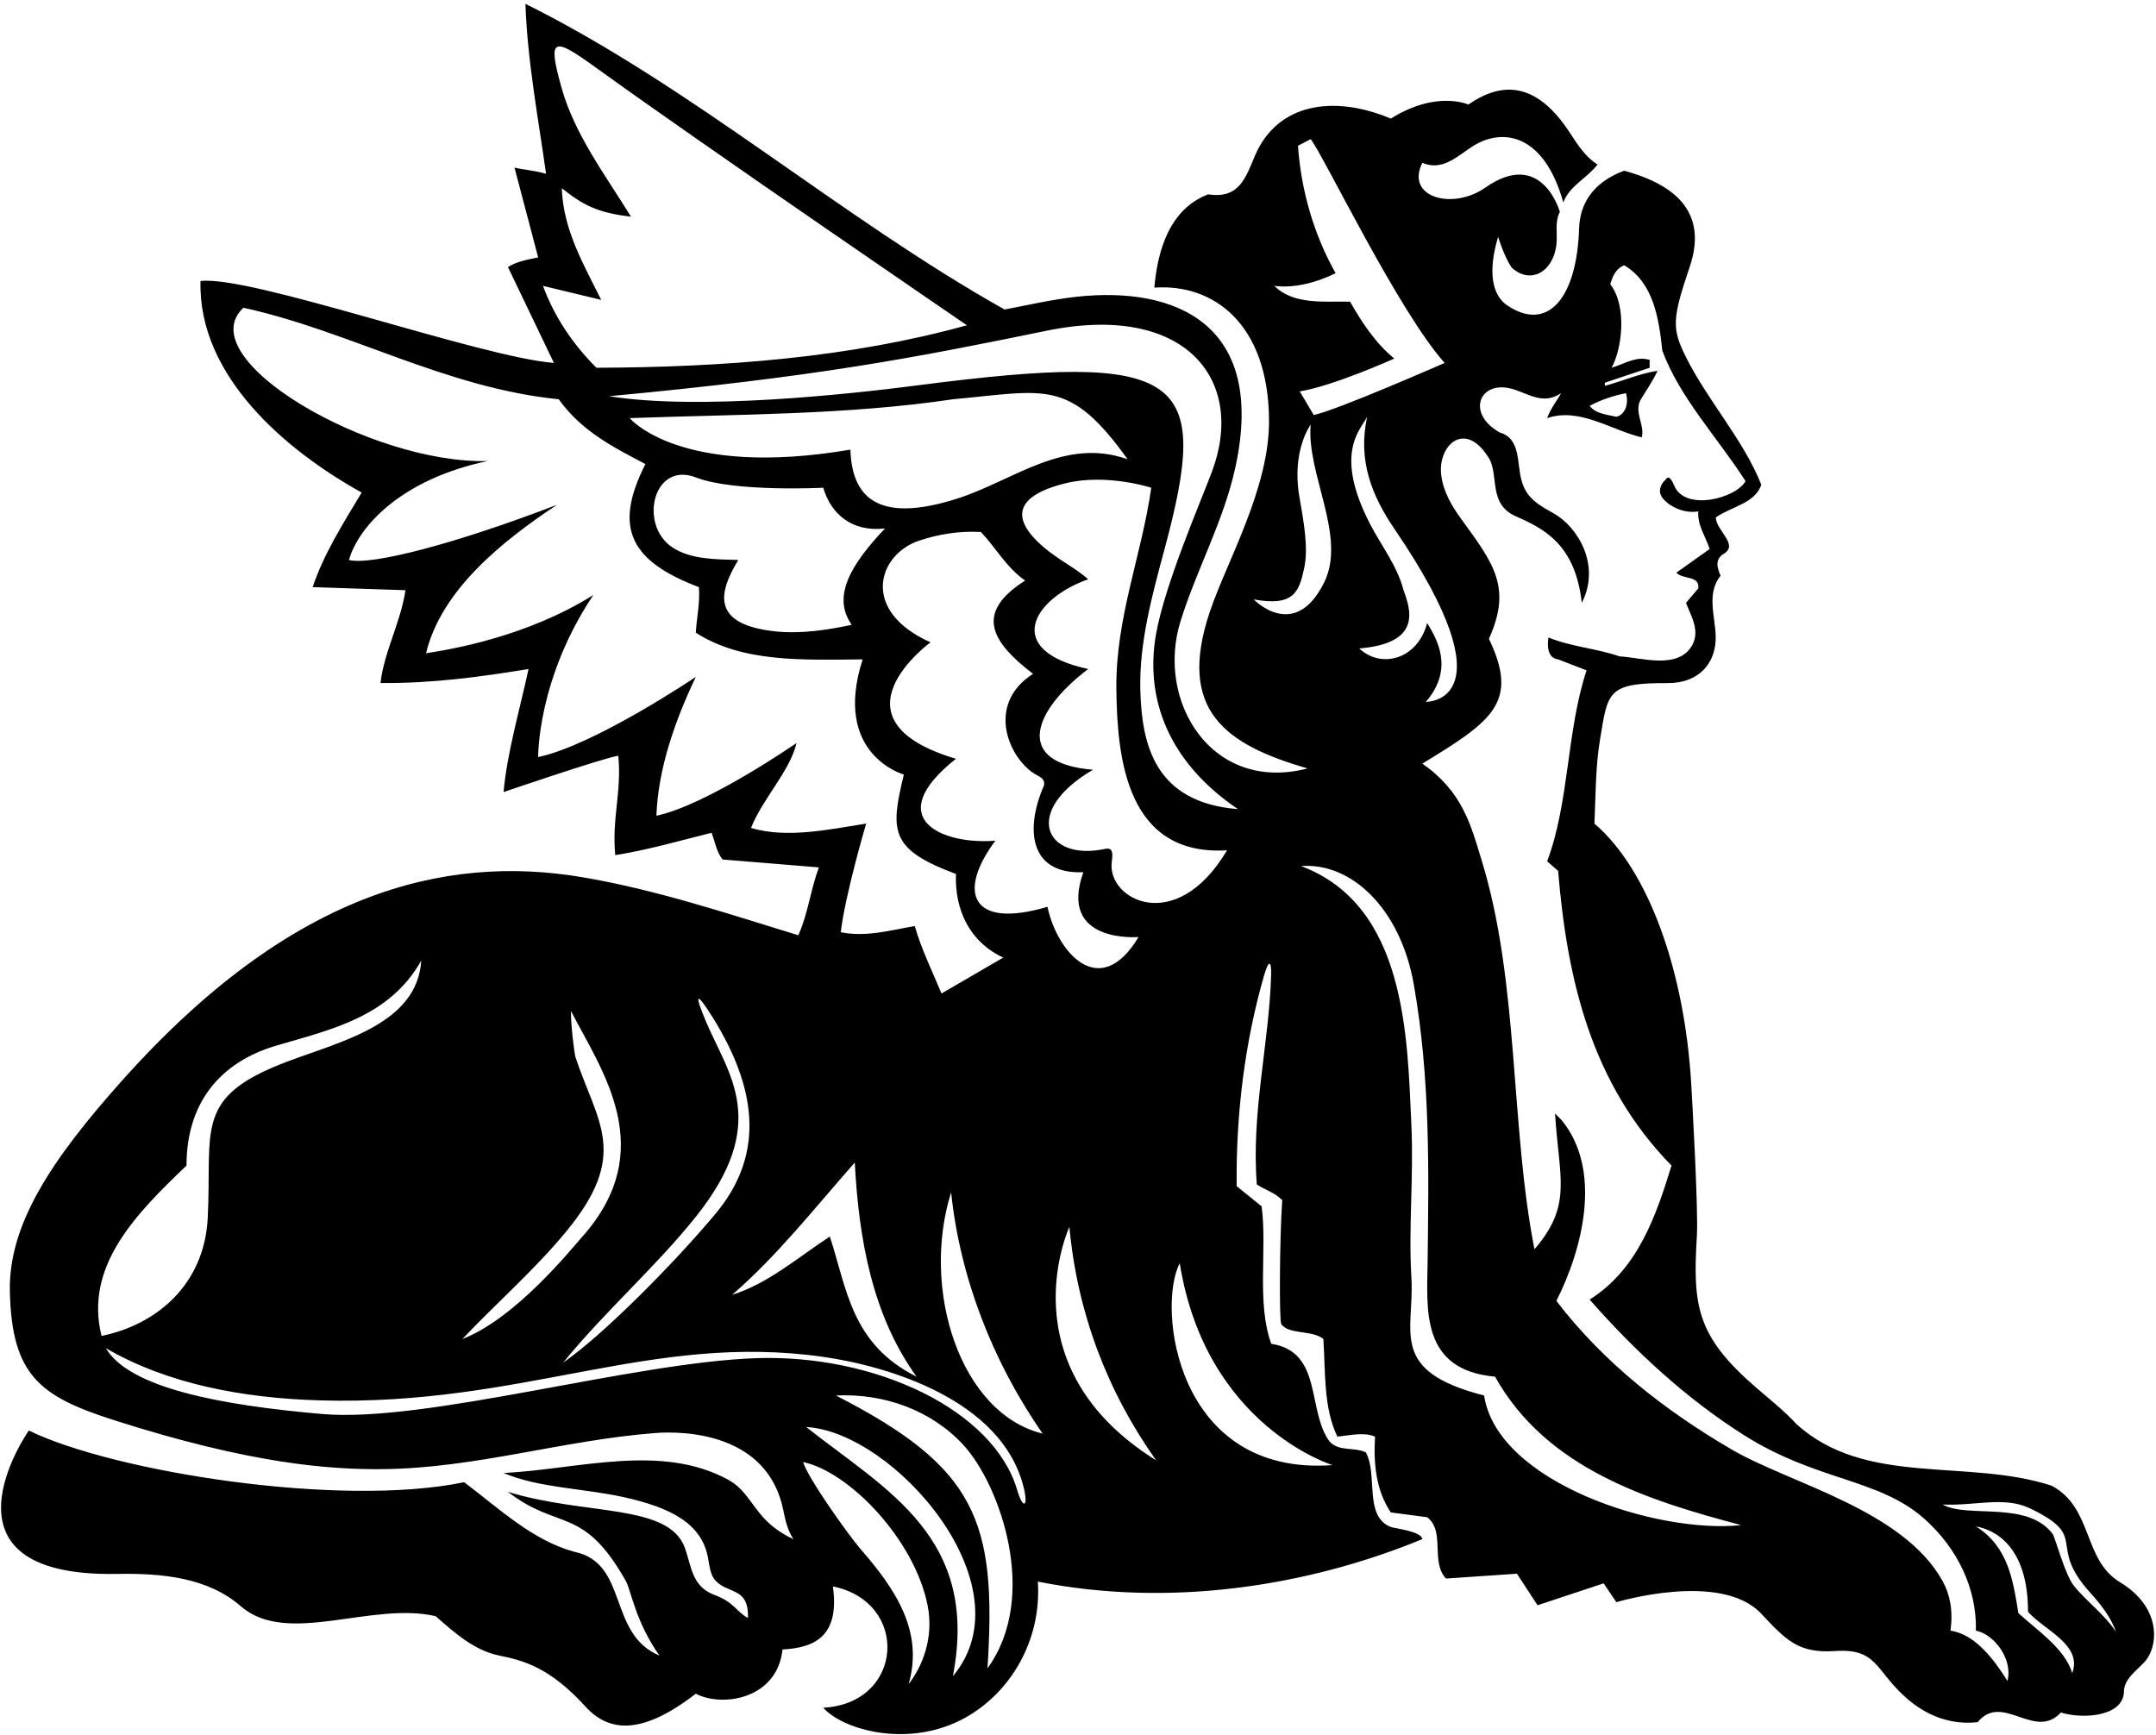 <?xml version="1.0" encoding="UTF-8"?>
<svg xmlns="http://www.w3.org/2000/svg" xmlns:xlink="http://www.w3.org/1999/xlink" width="512pt" height="412pt" viewBox="0 0 512 412" version="1.1">
<g id="surface1">
<path style=" stroke:none;fill-rule:nonzero;fill:rgb(0%,0%,0%);fill-opacity:1;" d="M 503.402 375.738 C 494.652 370.469 497.074 358.105 487.223 352.848 C 467.148 346.297 443.023 353.16 426.59 338.184 C 423.812 335.145 420.309 332.383 416.949 329.473 C 402.871 317.266 401.965 310.145 402.969 293.504 C 403.332 287.441 401.895 262.082 401.652 257.812 C 400.125 230.801 391.535 206.633 378.645 195.602 C 378.949 188.188 378.922 181.93 379.965 175.664 C 381.84 164.402 381.547 162.164 396.035 162.234 C 403.691 162.27 407.609 157.234 407.438 151.039 C 407.301 146.211 405.207 140.945 408.598 136.738 C 407.824 134.926 407.145 132.891 409.328 131.539 C 413.023 129.379 407.559 126.027 407.453 122.906 C 411.094 120.309 416.812 119.578 418.27 115.105 C 413.941 104.289 405.531 95.172 400.348 84.758 C 397.02 78.07 397.062 75.785 401.258 63.406 C 405.969 49.52 396.488 43.492 385.719 40.539 C 377.891 43.41 375.18 48.852 375.008 54.156 C 374.445 71.426 367.184 78.883 357.836 72.453 C 354.461 70.133 353.219 64.738 355.766 56.242 C 355.766 56.242 357.039 60.566 358.945 63.512 C 363.684 67.879 369.242 64.258 369.664 57.434 C 369.805 55.145 369.258 52.547 370.43 50.316 C 370.43 50.316 366.199 35.105 352.719 44.562 C 345 49.98 333.652 46.914 337.773 38.668 C 343.594 41.098 347.219 35.5 352.016 33.535 C 359.316 30.547 367.34 34.039 371.25 48.086 C 372.812 44.031 376.672 42.516 379.375 39.086 C 375.75 36.734 374.031 33.172 371.73 29.965 C 363.906 19.047 355.984 19.789 348.695 24.836 C 348.695 24.836 341.219 21.344 330.285 28.164 C 317.016 22.574 303.41 24.289 298.004 37.023 C 295.836 42.117 294.301 47.32 286.918 46.156 C 277.559 49.691 274.855 59.883 274.129 68.309 C 288.227 67.324 301.188 76.93 301.367 99.738 C 301.492 115.945 291.348 133.273 287.301 145.305 C 279.441 168.688 290.996 176.871 310.527 182.5 C 287.688 188.422 274.441 166.508 280.344 147.547 C 284.195 135.176 290.574 123.801 293.367 111.016 C 300.828 76.836 279.031 67.922 255.66 70.48 C 249.652 71.141 243.707 72.547 238.559 73.508 C 199.664 51.668 164.512 20.676 124.785 0.914 C 125.199 14.332 128.008 29.203 129.672 41.27 C 126.465 40.371 124.512 40.371 122.184 39.812 L 127.801 61.133 C 125.164 61.691 122.809 62.066 120.625 63.422 L 131.543 86.195 C 114.07 84.844 59.473 65.289 47.617 66.746 C 46.992 89.316 67.898 106.996 85.891 116.98 C 81.52 124.258 76.945 131.434 74.242 139.441 L 96.289 140.172 C 95.145 147.867 91.191 154.836 90.359 162.219 C 102.633 162.324 114.07 160.762 125.512 158.891 C 123.535 168.148 120.414 178.754 119.586 188.113 C 119.586 188.113 143.297 180.004 146.832 179.484 C 147.664 188.219 145.273 194.25 146.105 203.09 C 154.008 201.844 161.809 199.555 168.984 197.785 C 169.816 199.973 170.129 202.258 171.586 204.129 L 194.465 206.004 C 192.488 211.309 191.863 217.129 189.574 222.121 C 173.504 217.207 155.969 211.316 138.305 208.336 C 105.172 202.746 68.863 212.137 29.309 256.277 C 11.918 275.684 1.953 291.035 2.344 306.863 C 2.832 326.598 9.445 331.625 26.891 337.223 C 59.754 347.762 78.43 349.023 90.801 348.918 C 112.836 348.73 133.633 342.035 155.613 340.34 C 162.656 339.797 182.336 340.387 186.02 358.684 C 186.52 361.18 187.082 363.594 188.434 365.539 C 186.707 364.781 185.047 363.758 183.52 362.527 C 178.789 358.727 177.727 354.039 172.887 351.406 C 156.883 342.695 137.258 348.969 119.586 349.832 C 128.074 353.43 138.602 353.449 148.172 355.578 C 159.367 358.066 166.711 361.852 168.156 370.098 C 168.488 371.996 168.727 373.98 169.746 375.195 C 172.695 378.707 177.875 376.727 177.617 384.258 C 174.703 382.699 174.52 380.535 169.297 378.641 C 164.215 376.555 164.164 371.762 162.629 367.574 C 158.754 357.008 138.992 359.984 120.625 354.305 C 132.637 363.648 138.465 357.441 148.641 375.52 C 149.809 377.598 150.945 385.219 156.609 393.203 C 144.23 388 149.328 371.258 136.434 368.555 C 126.449 365.848 118.648 358.359 110.223 352.02 C 80.586 358.152 26.84 349.512 6.848 339.746 C 6.848 339.746 -17.629 374.598 27.707 373.801 C 38.504 373.609 49.48 374.625 57.395 381.656 C 68.441 390.938 88.281 380.305 103.465 383.84 C 108.098 387.941 112.727 391.988 118.535 393.184 C 124.211 394.352 130.48 395.898 139.012 405.281 C 144.594 411.422 152.414 412.172 165.238 402.25 C 171.453 405.527 184.574 403.59 185.832 391.746 C 193.09 391.344 199.492 388.938 197.793 376.77 C 216.156 380.512 214.629 404.586 195.504 405.578 C 200.172 410.871 215.914 415.348 229.215 407.957 C 240.039 401.941 247.391 389.512 246.465 375.625 C 277.664 381.863 310.527 376.77 337.773 365.539 C 337.566 363.664 331.215 363.012 330.289 362.652 C 323.812 360.121 327.27 350.223 324.359 344.945 C 321.656 343.594 318.016 344.844 315.727 342.344 C 310.32 334.961 314.168 321.027 301.895 319.152 C 298.359 309.379 300.961 296.691 299.605 286.496 L 293.68 281.715 C 293.488 264.492 295.648 247.441 300.16 231.762 C 301.242 228 301.969 227.914 301.859 231.645 C 301.383 247.848 297.117 264.262 298.465 281.297 C 300.438 282.648 302.727 283.172 304.496 285.043 C 303.871 293.984 303.758 313.754 304.27 314.477 C 306.094 317.047 311.672 315.816 314.27 318.012 C 314.789 325.914 314.27 334.34 317.598 341.203 C 320.512 340.891 324.047 340.059 326.543 341.203 C 326.129 347.855 326.855 354.098 330.285 359.195 L 338.918 360.336 C 343.285 363.664 339.648 370.945 343.391 374.898 L 360.238 373.754 L 365.129 381.242 L 380.828 376.043 L 383.848 380.512 C 383.848 380.512 408.68 373.02 418.262 383.258 C 424.219 389.625 427.172 392.691 435.73 392.117 C 445.832 391.441 445.227 396.598 452.602 403.176 C 457.195 407.273 463 409.754 469.645 409.008 C 475.574 401.832 483.164 413.48 489.406 406.723 C 494.918 408.387 504.195 407.578 504.383 401.832 C 504.383 398.82 507.184 396.953 509.23 394.758 C 512.559 391.195 513.547 381.852 503.402 375.738 Z M 128.945 67.891 L 142.777 71.219 C 138.824 63.211 133.727 54.684 133.414 44.699 C 138.406 48.652 141.758 50.512 149.848 51.461 C 143.672 41.445 136.43 31.902 133.32 20.73 C 129.984 8.742 131.297 8.68 141.539 16.078 C 167.289 34.676 229.617 77.25 229.617 77.25 C 201.848 84.945 172 87.234 141.633 87.34 C 135.809 81.516 131.543 74.965 128.945 67.891 Z M 178.344 196.645 C 181.152 189.57 187.52 183.285 189.16 176.469 C 189.16 176.469 167.84 191.234 155.879 193.73 C 156.297 182.395 160.352 171.059 165.238 160.762 C 165.238 160.762 141.215 176.988 127.801 179.797 C 127.801 179.797 127.547 161.27 140.902 141.316 C 125.121 151.219 107.211 154.211 101.176 155.148 C 104.816 139.965 119.586 128.316 132.273 119.891 C 108.48 129.031 88.281 134.348 82.871 132.996 C 85.105 125.074 95.305 113.777 115.84 109.492 C 88.062 110.281 44.855 85.164 57.809 73.09 C 82.977 78.602 105.754 92.121 132.688 94.828 C 138.199 102.523 145.793 106.266 153.281 110.219 C 145.504 125.457 149.801 133.309 165.969 139.441 C 166.281 143.188 165.449 146.617 165.238 150.258 C 176.367 157.434 190.719 156.707 204.863 156.602 C 197.547 179.25 214.641 183.953 214.641 183.953 C 211.426 197.355 211.223 201.688 227.016 207.562 C 226.703 216.09 230.238 223.684 238.246 227.426 L 223.586 235.953 C 221.398 230.648 218.801 225.449 217.238 219.938 C 211.625 220.875 205.695 222.645 199.664 221.395 C 200.703 212.449 205.695 195.602 205.695 195.602 C 196.543 197.059 186.871 199.141 178.344 196.645 Z M 202.266 148.387 C 196.641 149.605 190.133 150.605 184.066 149.945 C 168.547 148.258 170.793 140.473 175.328 132.996 C 169.84 132.832 164.031 132.859 159.727 130.035 C 151.586 124.691 155.105 109.43 165.289 113.398 C 174.336 116.922 195.504 115.836 195.504 115.836 C 197.273 121.973 202.254 126.434 210.168 125.508 C 202.012 134.105 197.523 141.695 202.266 148.387 Z M 201.953 106.785 C 161.434 113.691 149.535 99.301 149.535 99.301 C 175.328 98.363 201.121 98.57 226.289 94.828 C 248.352 92.809 253.934 89.773 267.781 109.074 C 252.73 103.738 240.695 114.109 227.473 118.367 C 207.711 124.73 202.285 117.406 201.953 106.785 Z M 202.992 276.098 C 203.93 294.195 207.152 312.395 217.656 326.953 C 202.078 319.176 201.121 305.945 197.062 293.676 C 189.473 298.664 182.297 304.906 173.871 307.508 C 184.48 298.355 193.633 286.707 202.992 276.098 Z M 167.723 242.777 C 164.773 235.836 165.312 235.305 169.297 241.711 C 180.781 260.18 180.746 275.277 169.93 288.254 C 160.68 299.355 143.508 316.879 133.727 323.625 C 143.762 311.312 155.742 300.887 165.277 288.938 C 183.027 266.703 173.016 255.238 167.723 242.777 Z M 134.383 292.578 C 149.645 274.102 141.895 266.797 136.664 251.078 C 136.438 250.398 135.496 243.234 135.602 240.113 C 142.734 254.105 156.895 273.055 138.051 293.98 C 135.812 296.465 122.52 313.109 109.809 318.012 C 117.562 309.781 126.824 301.73 134.383 292.578 Z M 44.289 276.824 C 44.289 262.406 51.77 252.387 65.723 248.297 C 78.609 244.52 92.496 241.523 100.031 228.152 C 99.121 243.086 81.203 247.25 68.422 252.047 C 45.906 260.496 50.387 267.91 49.336 289.195 C 48.547 305.191 37.078 314.641 24.113 317.281 C 19.953 300.641 32.434 288.16 44.289 276.824 Z M 215.785 399.961 C 219.418 387.359 212.535 377.289 204.406 367.949 C 201.598 364.727 191.863 351.082 190.719 347.234 C 201.621 349.512 217.137 365.562 220.277 381.23 C 221.844 389.043 219 395.797 215.785 399.961 Z M 226.289 398.09 C 232.629 365.121 210.645 354.051 191.449 338.914 C 212.219 340 244.371 376.551 226.289 398.09 Z M 234.504 396.219 C 236.781 361.031 231.754 348.48 198.52 331.426 C 210.105 330.867 221.324 335.035 228.824 343.223 C 237.414 352.602 246.914 379.148 234.504 396.219 Z M 241.57 353.902 C 236.008 334.879 207.902 321.586 179.551 322.562 C 150.102 323.578 101.164 337.945 76.57 335.828 C 52.152 333.723 30.652 329.578 25.152 320.195 C 39.742 328.676 57.625 332.066 76.059 332.59 C 124.34 333.953 154.41 316.41 195.473 322.25 C 210.379 324.367 237.98 332.246 243.117 353.332 C 244.234 357.906 242.941 358.586 241.57 353.902 Z M 225.871 283.172 C 227.953 303.242 235.648 323.312 247.605 340.473 C 228.023 335.727 218.613 306.188 225.871 283.172 Z M 236.375 199.66 C 223.688 200.695 209.16 194.359 227.016 180.211 C 195.754 170.891 220.984 152.547 220.984 152.547 C 204.219 145.094 208.438 131.656 218.328 128.383 C 222.906 126.867 227.773 126.066 232.945 126.34 C 236.48 130.082 238.977 134.762 243.449 137.883 C 231.207 145.637 235.578 152.562 245.32 160.035 C 233.656 167.512 239.922 180.824 246.328 184.145 C 247.594 184.797 248.531 185.605 247.605 187.281 C 243.309 197.762 245.008 207.691 257.277 207.145 C 251.133 224.191 270.383 222.539 270.383 222.539 C 261.086 238.035 250.98 226.004 248.754 215.363 C 230.637 220.746 227.215 211.973 236.375 199.66 Z M 253.953 291.387 C 255.824 311.664 262.895 330.387 274.543 346.816 C 238.629 324.398 253.953 291.387 253.953 291.387 Z M 264.023 204.676 C 264.297 202.699 264.297 201.211 262.473 201.602 C 248.223 204.672 242.551 192.73 259.566 182.812 C 240.73 181.289 245.109 168.969 258.422 158.891 C 238.133 154.512 245.102 142.289 258.422 137.57 C 255.66 135.086 251.348 132.922 248 130.086 C 237.504 121.188 244.566 116.816 253.152 114.746 C 262.887 112.398 273.398 115.836 273.398 115.836 C 271.125 131.852 264.949 146.672 265.109 163.504 C 265.273 180.098 267.539 203.391 291.391 201.945 C 279.25 222.434 262.785 213.605 264.023 204.676 Z M 316.453 347.961 C 279.18 350.695 274.703 310.336 280.16 300.02 C 286.379 338.773 316.453 347.961 316.453 347.961 Z M 270.801 163.867 C 270.504 152.691 273.625 141.27 276.512 130.562 C 287.68 89.176 281.504 83.277 217.844 91.527 C 201.633 93.629 165.871 97.512 144.648 94.098 C 193.672 89.512 216.559 85.109 248.523 78.551 C 281.488 71.785 295.922 90.156 287.855 111.895 C 285.227 118.977 276.523 138.945 274.492 150.832 C 271.938 165.777 277.289 180.863 293.992 192.172 C 274.215 190.59 271.148 176.867 270.801 163.867 Z M 386.137 93.371 C 386.723 95.23 386.344 98.363 383.848 98.988 C 381.664 98.469 378.855 98.258 377.504 96.387 C 380.207 94.93 383.117 93.996 386.137 93.371 Z M 317.184 64.875 C 311.984 55.723 308.969 45.117 308.238 34.613 L 311.254 33.051 C 314.27 36.797 332.055 73.922 343.078 86.195 C 343.078 86.195 317.496 97.426 311.984 98.57 L 308.656 92.953 C 316.559 91.707 331.117 85.156 331.117 85.156 C 326.543 81.41 323.32 76.422 320.613 71.637 C 314.582 71.531 307.199 72.469 302.621 67.891 C 307.406 68.516 312.816 67.059 317.184 64.875 Z M 338.918 147.973 C 336.586 156.766 327.852 158.824 322.801 154.004 C 337.625 152.777 335.07 144.953 333.305 140.172 C 331.844 134.449 328.102 129.723 325.414 124.559 C 316.594 107.586 323.168 101.996 324.672 98.988 C 322.352 109.434 325.898 117.922 331.168 125.648 C 359.383 167.059 338.605 166.691 338.605 166.691 C 345.43 158.801 341.191 151.688 338.918 147.973 Z M 297.734 142.355 C 307.293 144.113 308.488 140.52 309.688 135.055 C 310.816 129.922 309.523 123.668 308.539 117.758 C 306.727 106.887 311.254 100.859 311.254 100.859 C 310.211 112.523 319.875 127.391 314.457 138.332 C 307.438 152.516 297.734 142.355 297.734 142.355 Z M 352.438 331.426 C 329.516 325.574 335.953 316.262 335.176 303.473 C 334.453 291.625 335.746 279.402 335.164 267.074 C 334.199 246.586 334.07 215.09 308.969 205.691 C 320.832 204.762 332.562 215.699 335.754 233.836 C 339.688 256.207 339.289 277.992 339.027 299.59 C 338.887 310.926 337.273 325.363 355.039 326.953 C 367.312 348.898 391.543 356.387 413.484 362.211 C 393.609 364.332 355.613 352.18 352.438 331.426 Z M 476.719 399.234 C 471.48 390.719 467.148 387.898 463.199 387.273 C 463.848 382.426 463.051 378.602 461.301 375.461 C 451.879 358.535 425.254 352.418 411.246 344.258 C 395.695 335.195 380.949 323.777 369.598 308.961 C 375.734 296.898 380.727 277.867 370.742 265.906 L 369.285 264.449 C 370.258 279.988 373.48 286.145 364.398 296.691 C 358.641 267.336 360.762 233.496 351.941 204.594 C 349.211 195.637 347.289 188.035 337.773 181.355 C 354.379 171.246 360.828 166.812 353.582 151.715 C 359.105 139.52 354.719 133.855 347.008 123.262 C 344.688 120.078 342.734 116.719 342.254 112.801 C 341.398 105.867 347.836 99.562 353.535 108.73 C 356.047 112.766 353.312 119.672 359.926 122.594 C 366.27 125.402 374.109 129.031 375.633 143.188 C 380.27 134.133 374.562 125.129 369.117 122.012 C 365.914 120.18 362.547 118.574 361.383 114.273 C 360.137 110.219 361.277 104.188 356.184 102.73 C 347.895 98.09 351.488 89.961 359.434 92.461 C 363.254 93.664 366.574 96.172 370.742 93.371 C 369.598 95.348 368.145 97.219 367.414 99.301 C 375.109 96.699 382.496 102.105 389.879 103.875 C 390.711 100.859 387.695 97.531 389.879 94.516 C 391.129 92.434 392.582 90.355 393.621 88.066 C 389.602 88.656 385.395 90.445 381.266 91.609 C 381.016 91.68 381.113 90.887 381.113 90.887 L 391.75 87.34 L 391.75 85.469 C 388.527 84.531 386.199 86.262 382.703 87.34 C 385.094 83.18 386.551 72.883 382.391 67.477 C 383.016 65.605 383.641 63.836 385.719 63.004 C 392.688 67.164 393.934 75.586 394.766 83.281 C 398.926 94.516 407.871 103.875 414.527 114.273 C 412.211 118.371 400.172 121.512 397.594 115.348 C 397.062 114.078 396.32 112.668 395.496 113.965 C 394.609 114.742 394.223 115.68 394.195 116.652 C 394.133 118.973 399.066 122.258 403.297 121.449 C 403.086 124.883 405.062 127.379 405.996 130.395 L 398.094 136.012 C 399.656 137.676 403.711 136.637 403.297 139.754 L 400.383 143.188 C 401.527 146.203 403.812 149.738 401.84 153.273 C 398.512 159.098 389.879 156.188 384.574 155.875 C 379.164 154.004 373.031 153.586 367.727 151.402 C 367.414 153.172 367.414 156.289 370.016 156.602 L 376.773 159.203 C 371.992 173.66 372.719 190.402 367.414 204.547 L 370.016 206.836 C 372.199 233.043 378.023 257.48 396.949 276.824 C 393.312 288.578 389.047 301.371 377.504 308.648 C 388.496 321.172 400.691 332.305 414.074 340.789 C 431.562 351.871 446.188 351.043 457.086 360.797 C 464.742 367.648 469.477 377.176 469.23 387.273 C 473.562 388.121 478.07 394.031 476.719 399.234 Z M 492.109 397.359 C 490.344 391.539 483.996 387.379 479.316 383.113 C 478.07 375.418 476.926 367.305 469.23 362.523 C 470.789 362.832 481.621 364.59 481.605 382.801 C 485.453 387.168 494.605 390.602 492.109 397.359 Z M 492.492 376.613 C 490.359 373.957 488.047 365.074 487.441 364.281 C 481.355 356.285 467.32 360.691 461.324 357.32 C 469.191 357.676 475.965 355.289 482.125 358.254 C 496.469 365.156 485.883 366.66 496.34 378.215 C 498.914 381.055 501.297 384.094 502.512 387.586 C 499.828 383.445 495.508 380.371 492.492 376.613 "/>
</g>
</svg>
